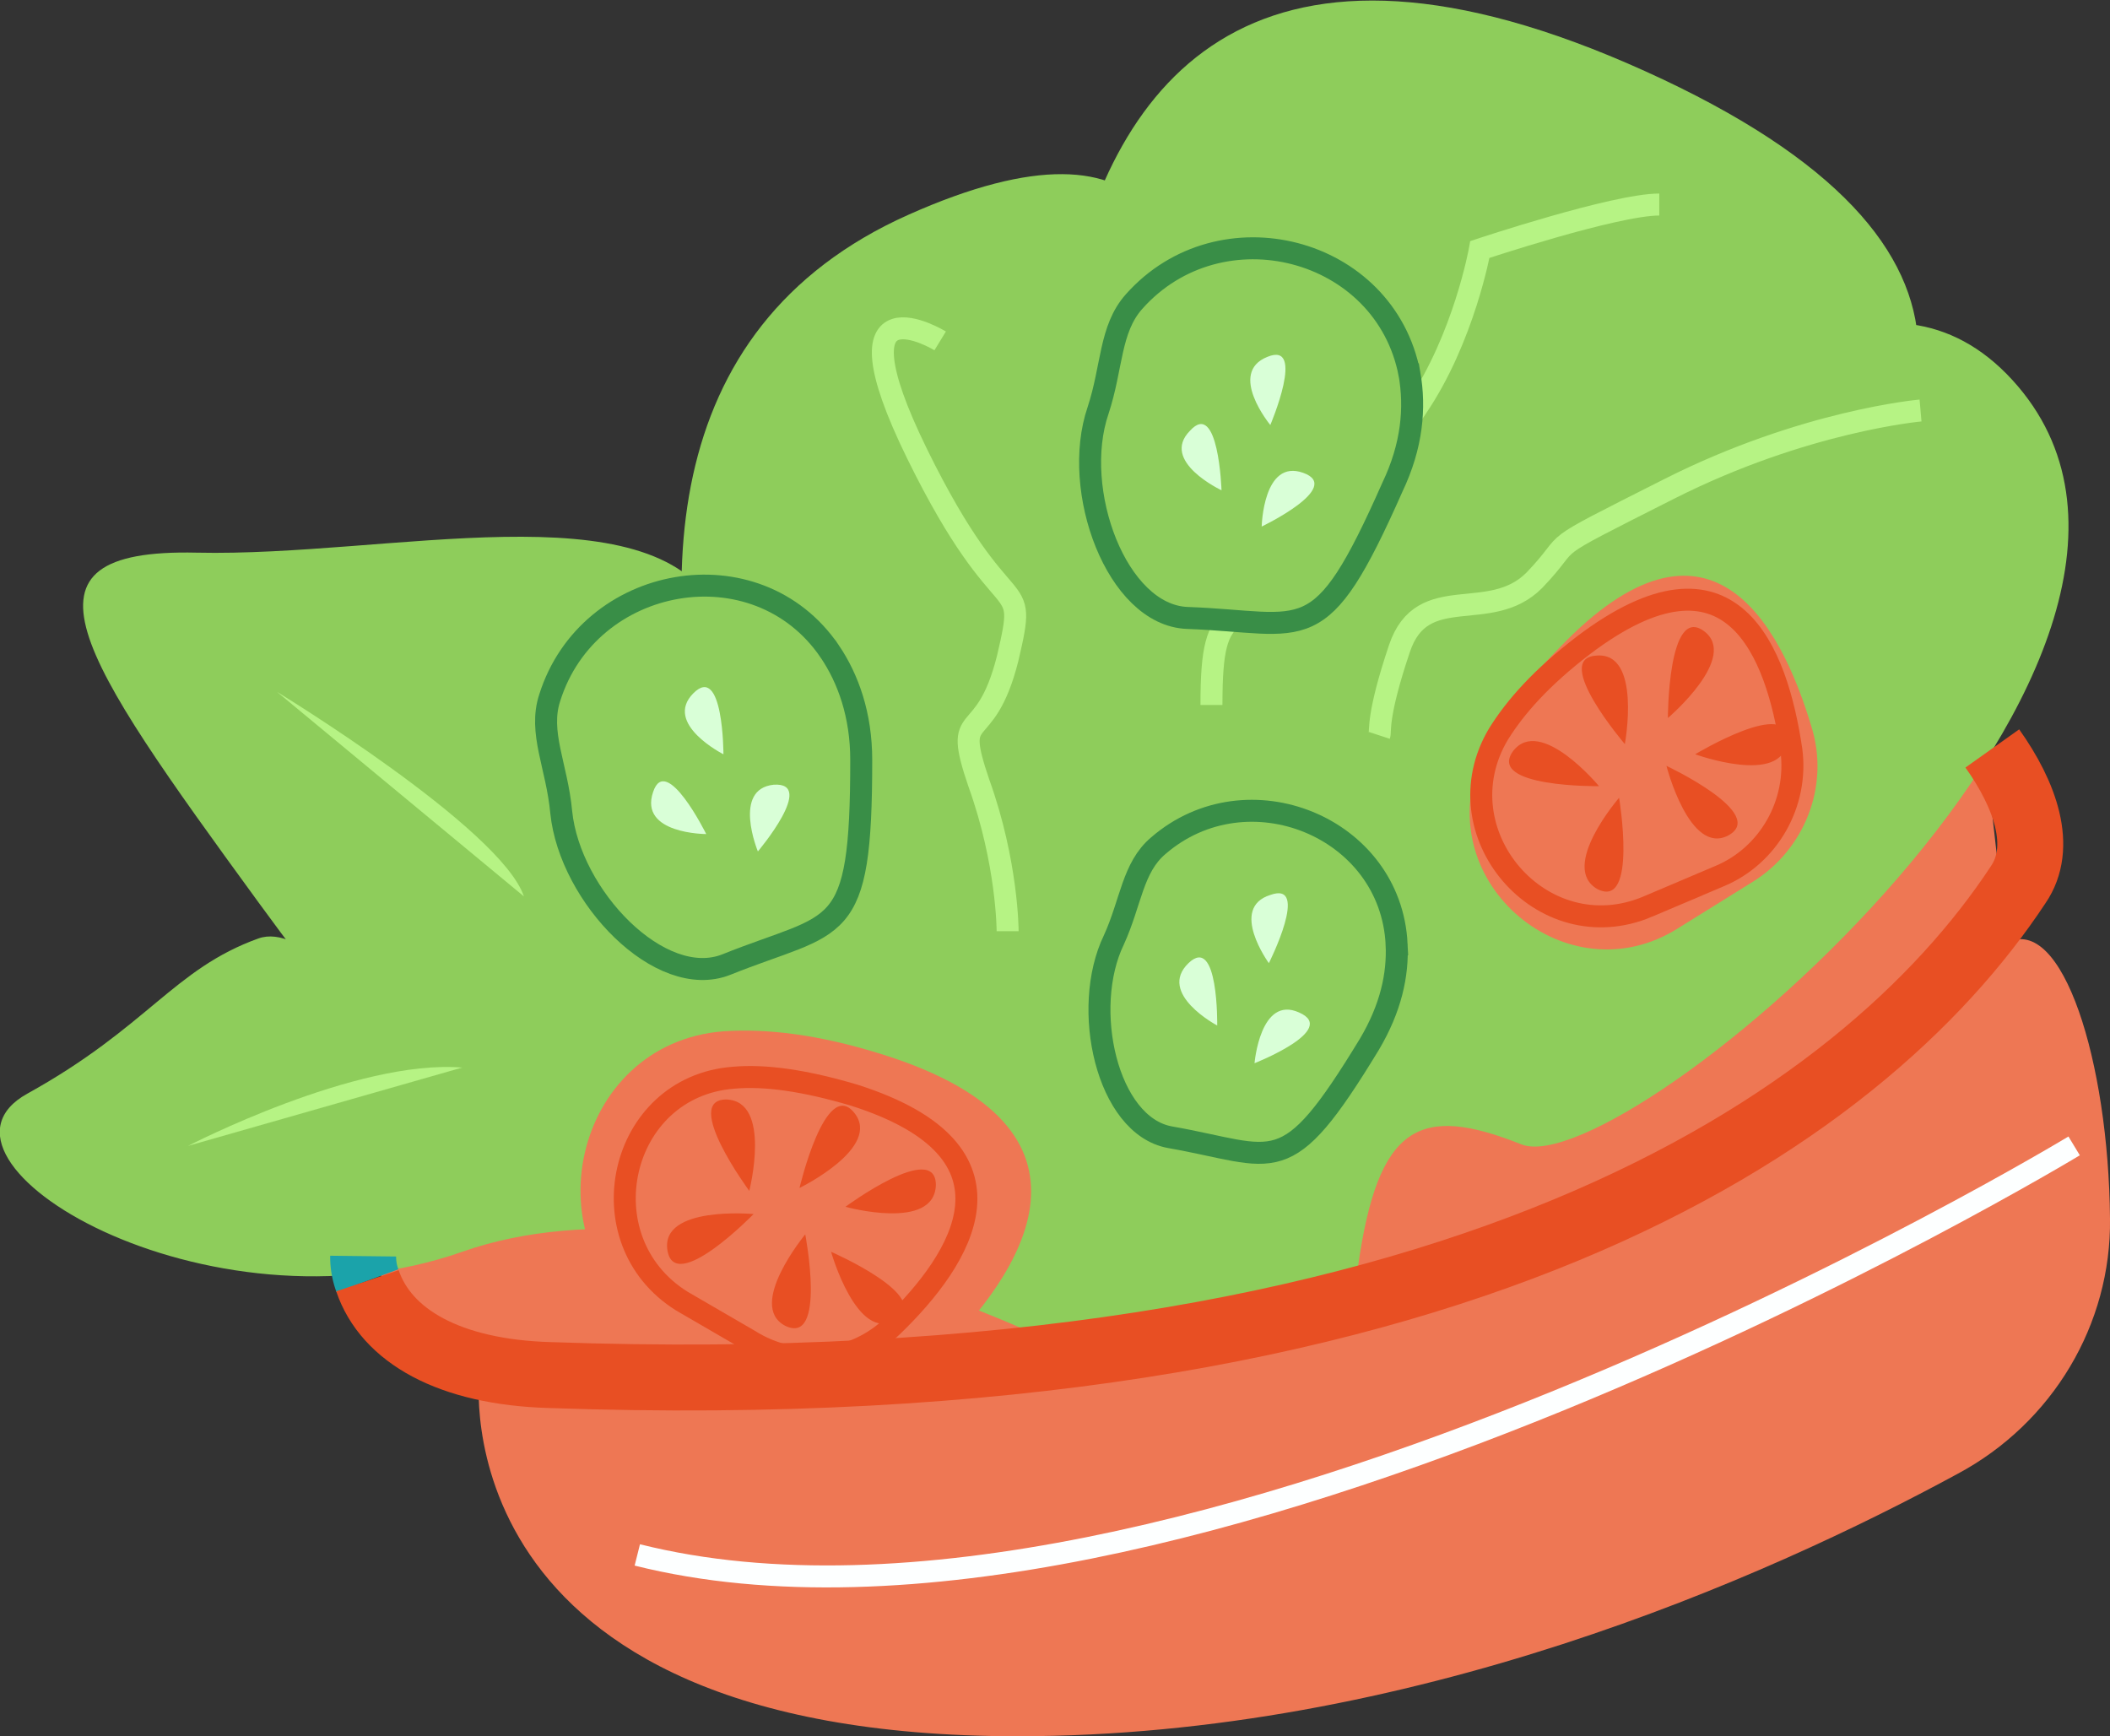 <svg width="96" height="79" fill="none" xmlns="http://www.w3.org/2000/svg"><rect width="100%" height="100%" fill="#333333" stroke="none"/><path d="M21.812 62.5S19.788 79 46.302 79c17.828 0 34.024-7.194 42.775-11.946 4.31-2.31 6.988-6.797 6.923-11.615-.066-7.128-2.155-13.86-4.702-12.54l-1.045-9.306-58.776 7.722-11.755 8.778-3.07 7.26 5.16 5.148z" fill="#EE7754"/><path d="M49.894 62.039s-17.24-9.174-28.865-5.082-25.274-4.158-19.788-7.194c5.486-3.036 6.661-5.676 10.514-7.062 3.853-1.386 11.168 13.662 0-1.65C3.527 29.765.196 24.948 8.947 25.146c8.751.198 20.637-2.97 23.64 2.573 3.005 5.544 5.682 13.266 5.095 14.586-.653 1.32 2.22-2.97 4.114-3.63 1.894-.66 3.723-7.92 7.38-3.696s2.285 3.564 1.763 8.118c-.588 4.554-1.24 2.64-.588 4.554.653 1.98 3.592 4.158 3.33 6.468-.326 2.31-3.787 7.92-3.787 7.92z" fill="#8ECD5B"/><path d="M41.339 57.683s-23.25-37.553 0-47.915C64.588-.594 48.784 36.1 48.784 36.1S39.51-12.738 74.84 3.234c35.33 15.972-15.804 36.63-15.804 36.63S80.392 5.081 91.559 17.291c11.167 12.21-17.632 36.629-22.335 34.78-4.636-1.847-6.53-.923-7.445 5.61-.914 6.534-20.44 0-20.44 0z" fill="#8ECD5B"/><path d="M29.845 60.389c-5.877-3.696-3.788-12.936 3.07-13.464 1.959-.132 4.31.132 7.248 1.056 10.71 3.366 6.466 9.9 2.286 13.926-2.35 2.31-5.943 2.64-8.685.924l-3.919-2.442z" fill="#EE7754"/><path d="M31.02 59.2c-4.44-2.771-2.873-9.767 2.352-10.163 1.437-.132 3.265.132 5.486.792 8.098 2.574 4.898 7.458 1.763 10.494-1.763 1.716-4.441 1.98-6.53.66L31.02 59.2z" stroke="#E84F23" stroke-miterlimit="10"/><path d="M34.09 54.185s-3.07-4.158-1.045-4.158c2.09.066 1.045 4.158 1.045 4.158zm2.286-.132s1.175-5.016 2.481-3.432c1.306 1.584-2.481 3.432-2.481 3.432zm2.089.857s4.115-3.035 4.115-.99c-.066 2.113-4.115.99-4.115.99zm-.653 2.047s4.702 2.046 2.939 3.102-2.939-3.102-2.939-3.102zm-1.175-.792s.98 5.082-.914 4.158c-1.763-.924.914-4.158.914-4.158zm-2.351-.925s-3.592 3.697-3.919 1.65c-.326-2.045 3.919-1.65 3.919-1.65z" fill="#E84F23"/><path d="M16.718 58.276a3.112 3.112 0 01-.195-1.122" stroke="#1BA3AA" stroke-width="3" stroke-miterlimit="10"/><path d="M90.645 34.055c1.502 2.112 2.351 4.488 1.175 6.204-7.052 10.692-25.534 23.76-66.808 22.307-4.571-.132-7.445-1.782-8.294-4.29" stroke="#E84F23" stroke-width="3" stroke-miterlimit="10"/><path d="M94.368 52.139S53.486 76.888 28.996 70.75" stroke="#FDFFFF" stroke-miterlimit="10"/><path d="M76.343 42.239c-5.029 3.168-11.233-2.046-9.013-7.59.654-1.518 1.764-3.3 3.658-5.214 6.726-6.995 9.992-1.188 11.428 3.63.85 2.706-.326 5.61-2.677 7.062l-3.396 2.112z" fill="#EE7754"/><path d="M74.971 41.25c-4.832 2.045-9.47-3.367-6.791-7.855.783-1.254 1.959-2.574 3.853-4.026 6.791-5.148 8.816.33 9.469 4.752.327 2.442-1.045 4.818-3.265 5.742L74.97 41.25z" stroke="#E84F23" stroke-miterlimit="10"/><path d="M72.751 35.771s-5.094.066-3.918-1.584c1.24-1.65 3.918 1.584 3.918 1.584zm1.176-1.914s-3.331-3.894-1.307-4.026c2.09-.198 1.306 4.026 1.306 4.026zm1.958-1.187s0-5.149 1.633-3.96c1.633 1.187-1.633 3.96-1.633 3.96zm1.241 1.65s4.376-2.64 4.18-.595c-.196 2.046-4.18.594-4.18.594zm-1.306.527s4.637 2.178 2.809 3.168c-1.764.924-2.809-3.168-2.809-3.168zM73.665 36.3s.85 5.08-.98 4.157c-1.763-.99.98-4.158.98-4.158z" fill="#E84F23"/><path d="M63.543 42.965c-.261-5.346-6.792-7.986-10.84-4.488-1.176.99-1.242 2.574-2.025 4.29-1.502 3.102-.327 8.448 2.547 8.976 4.898.858 5.224 2.112 9.077-4.224.98-1.65 1.306-3.168 1.241-4.554z" fill="#8ECD5B" stroke="#398E47" stroke-miterlimit="10"/><path d="M57.73 43.823s-1.828-2.508.066-3.102c1.829-.66-.065 3.102-.065 3.102zm-.652 4.554s.26-3.102 2.024-2.31c1.829.792-2.024 2.31-2.024 2.31zm-1.698-1.716s-2.743-1.452-1.306-2.838c1.371-1.32 1.306 2.838 1.306 2.838z" fill="#D9FFD7"/><path d="M37.747 29.633c-3.33-4.883-10.971-3.498-12.735 2.112-.522 1.584.327 3.102.523 5.214.392 3.828 4.506 8.118 7.51 6.93 5.094-2.046 6.139-1.056 6.139-9.306 0-2.046-.588-3.696-1.437-4.95z" fill="#8ECD5B" stroke="#398E47" stroke-miterlimit="10"/><path d="M32.915 34.32s-2.743-1.387-1.372-2.773c1.372-1.386 1.372 2.772 1.372 2.772zm1.567 4.421s-1.176-2.838.718-3.036c1.96-.132-.718 3.036-.718 3.036zm-2.351-.791s-3.07 0-2.416-1.915c.587-1.782 2.416 1.914 2.416 1.914z" fill="#D9FFD7"/><path d="M12.604 31.481s10.188 6.204 11.233 9.306l-11.233-9.306zM8.555 52.139s7.641-3.96 12.474-3.564L8.555 52.139z" fill="#B6F384"/><path d="M87.38 18.678s-5.29.462-11.429 3.564-4.114 2.046-6.139 4.157c-2.024 2.046-5.093 0-6.138 3.102s-.85 3.762-.915 3.96M42.776 15.51s-5.094-3.102-1.045 5.148 5.094 5.147 4.114 9.305c-1.045 4.158-2.547 2.046-1.306 5.676 1.306 3.63 1.306 6.732 1.306 6.732M75.494 9.306c-2.025 0-8.163 2.046-8.163 2.046s-.719 4.026-2.874 7.194c-2.155 3.168-.13 2.112-4.245 6.27-4.114 4.157-5.094 2.046-5.094 7.26" stroke="#B6F384" stroke-miterlimit="10"/><path d="M64.13 17.028c-1.11-5.808-8.62-7.722-12.538-3.3-1.11 1.254-.98 2.97-1.633 4.95-1.24 3.63.85 9.305 4.05 9.438 5.485.198 6.007 1.583 9.338-5.94.914-1.914 1.045-3.63.784-5.148z" fill="#8ECD5B" stroke="#398E47" stroke-miterlimit="10"/><path d="M57.796 19.338s-1.96-2.376-.13-3.102c1.763-.726.13 3.102.13 3.102zm-.392 4.62s.066-3.102 1.894-2.442c1.829.66-1.894 2.442-1.894 2.442zm-1.828-1.65s-2.808-1.32-1.437-2.706c1.306-1.452 1.437 2.706 1.437 2.706z" fill="#D9FFD7"/></svg>